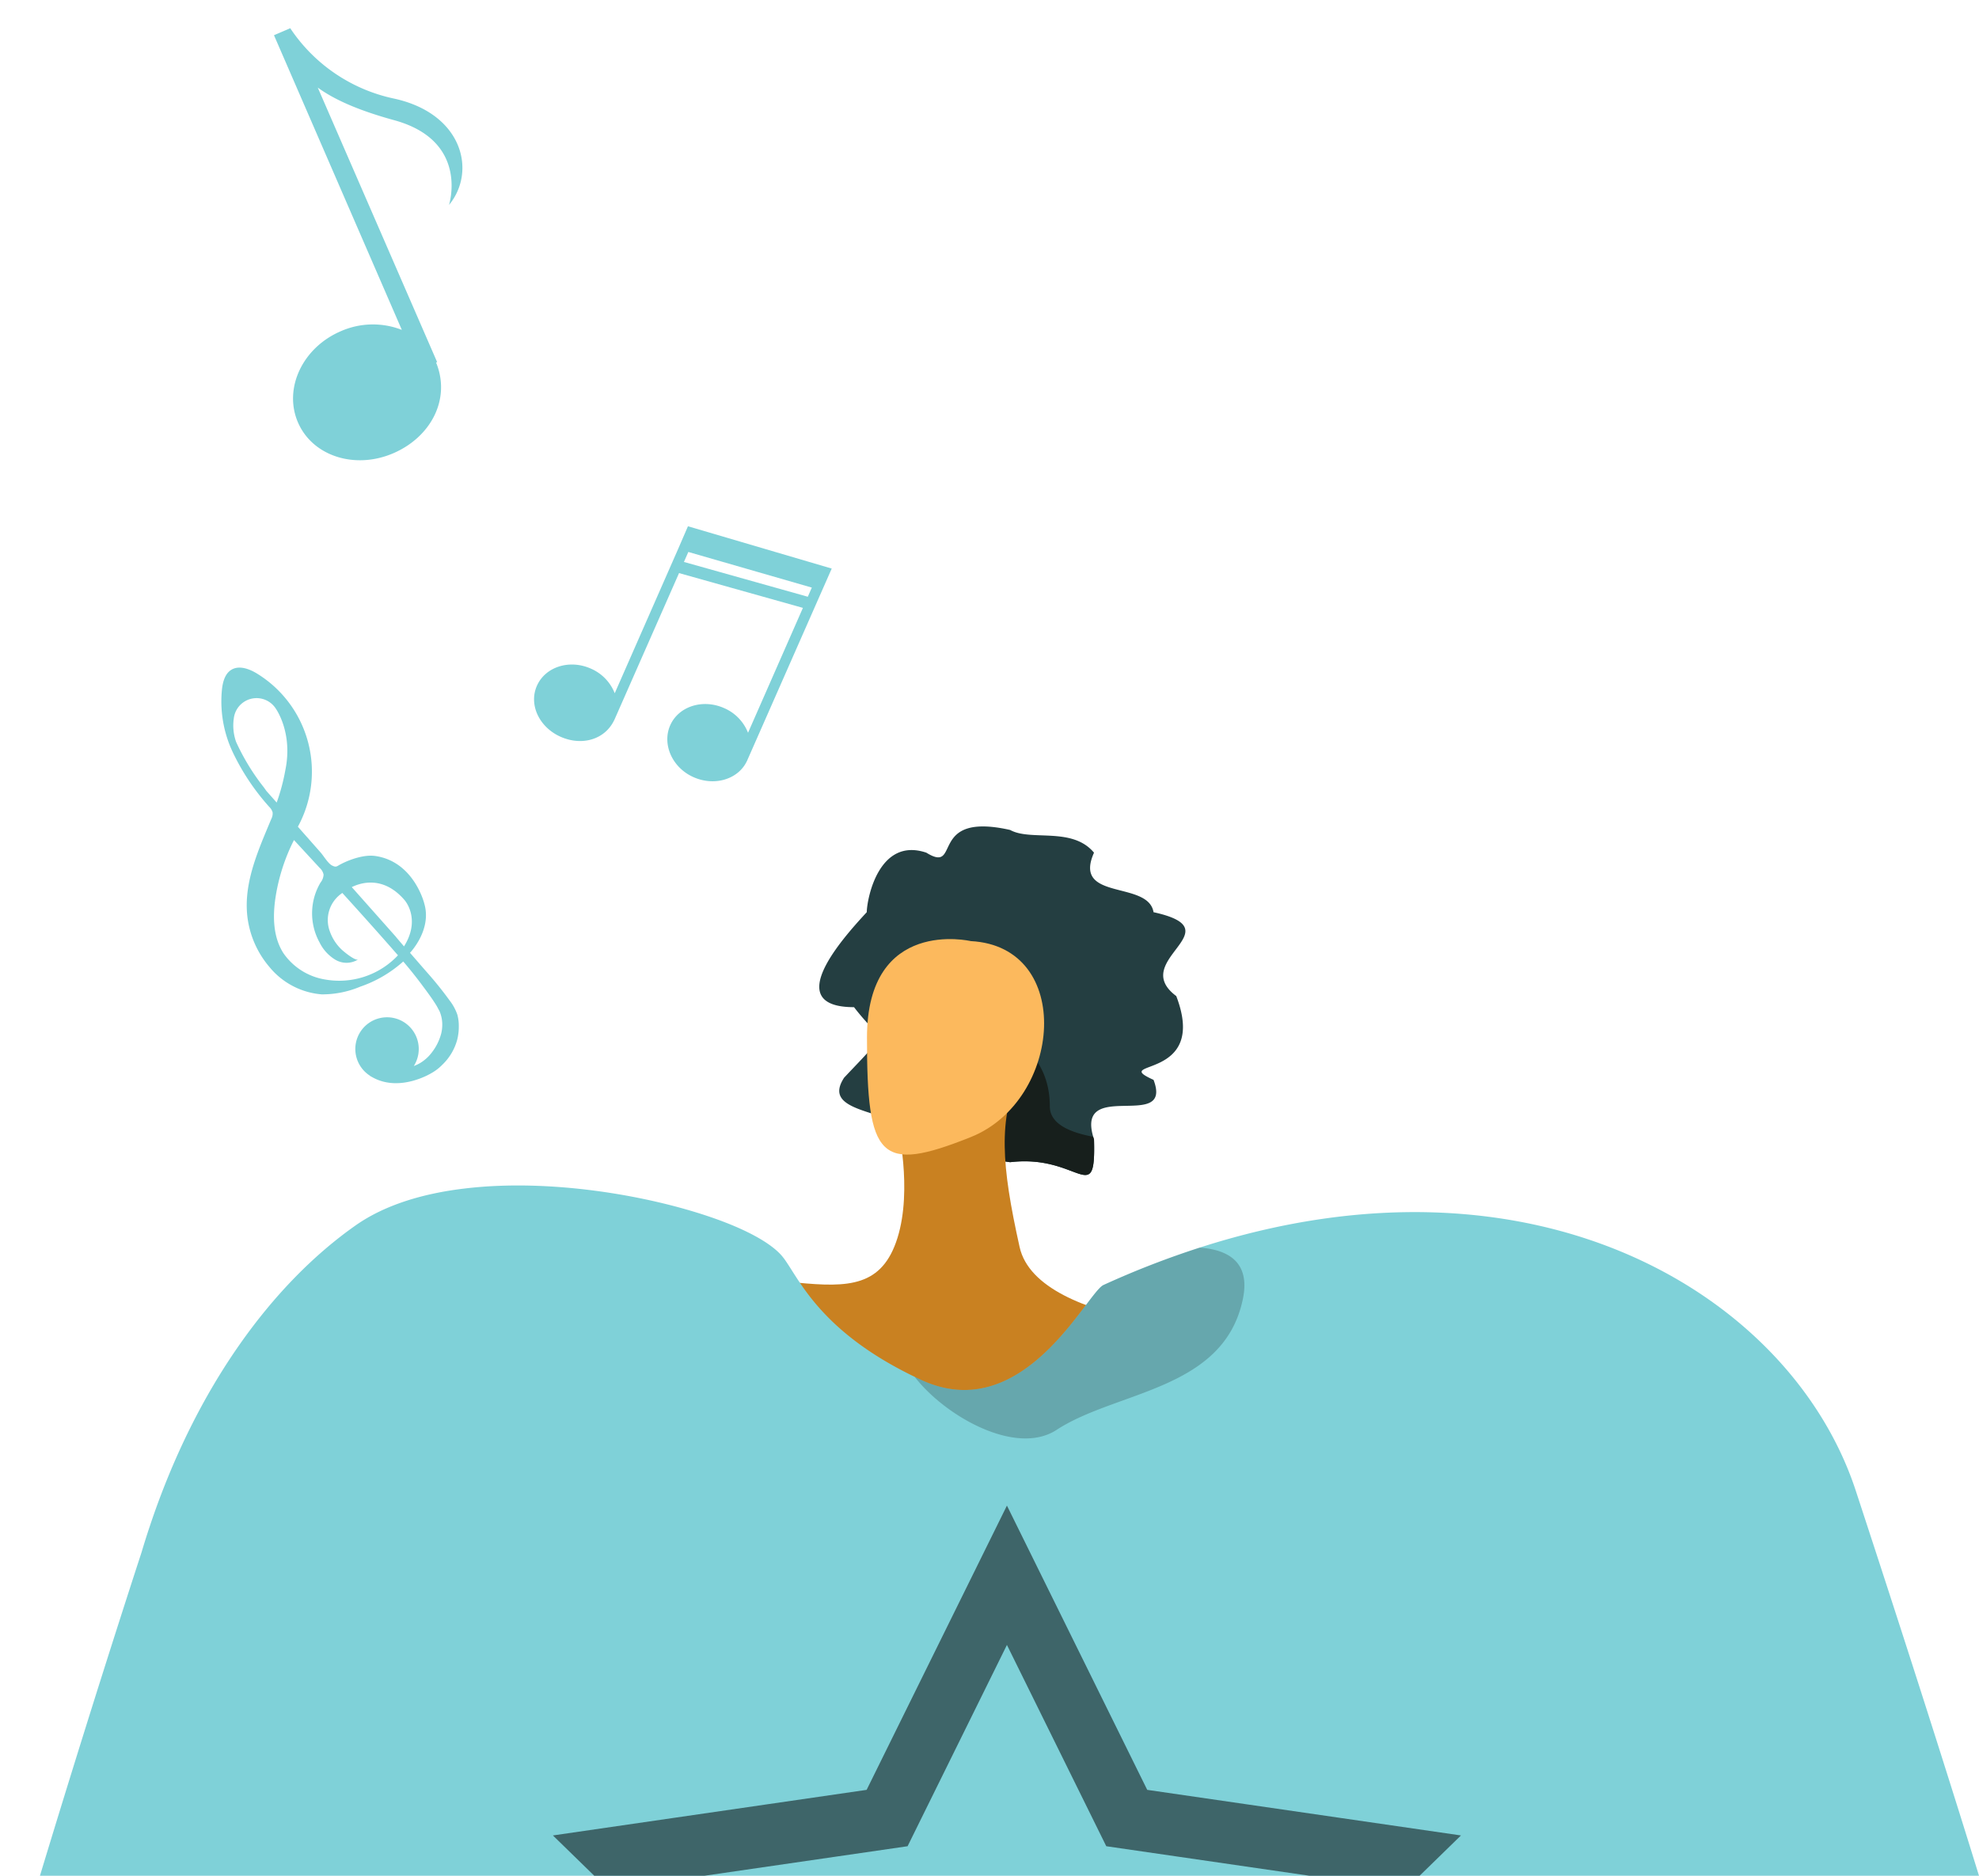 <svg xmlns="http://www.w3.org/2000/svg" xmlns:xlink="http://www.w3.org/1999/xlink" width="463.161" height="439.013" viewBox="0 0 463.161 439.013"><defs><style>.a,.i{fill:none;}.b{clip-path:url(#a);}.c,.h{fill:#7fd1d8;}.d{fill:#243e41;}.d,.e,.f,.g,.h,.i,.j{fill-rule:evenodd;}.e{fill:#171f1c;}.f{fill:#c98121;}.g{fill:#fcb95d;}.i{stroke:#3e6569;stroke-miterlimit:10;stroke-width:14.434px;}.j{opacity:0.2;}</style><clipPath id="a"><rect class="a" width="463.161" height="439.013"/></clipPath></defs><g transform="translate(-1175.314 -395.213)"><g class="b" transform="translate(1175.314 395.213)"><path class="c" d="M1261.269,417.639a38.843,38.843,0,0,1-24.173-16.32l-.065-.153-3.837,1.644,29.923,68.97a18.594,18.594,0,0,0-14.289.313c-8.944,3.832-13.437,13.372-10.037,21.305s13.34,11.105,22.285,7.272c8.866-3.8,13.556-12.735,10.055-21.25l.246-.105.053.123-.01-.022-.012-.029-27.969-64.321c3.566,2.6,8.95,5.185,17.884,7.633,17.686,4.846,12.832,19.843,12.832,19.843C1280.676,434.649,1277.337,421.122,1261.269,417.639Z" transform="translate(-1169.072 -394.57)"/><path class="c" d="M1338.1,561.02l.007-.014.009-.02,19.356-43.943h0l.33-.749-33.649-9.9-2.26,5.226-14.877,33.856a10.443,10.443,0,0,0-5.588-5.765c-5-2.224-10.644-.43-12.616,4s.527,9.721,5.524,11.945c4.938,2.2,10.392.733,12.589-3.952l.011.005-.033.075a.15.15,0,0,1,.006-.022c0-.01.005-.02.01-.029l15.149-34.38,28.99,8.143-12.844,29.23a10.452,10.452,0,0,0-5.587-5.77c-5-2.221-10.644-.431-12.615,4s.434,9.93,5.431,12.152c4.937,2.2,10.489.513,12.5-3.742l.01.006Zm-14.887-46.275,1.029-2.337,28.9,8.338-.941,2.141Z" transform="translate(-1163.146 -383.222)"/><g transform="translate(51.773 156.254)"><path class="c" d="M1258.088,580.343c-2.518-.358-5.736.738-7.917,1.846-1.145.582-1.152.888-2.165.392-.938-.46-1.973-2.24-2.677-3.037q-2.669-3.026-5.34-6.051a26.936,26.936,0,0,0-9.538-35.828c-1.851-1.138-4.282-2.035-6.107-.855-1.365.882-1.868,2.625-2.088,4.234a27.868,27.868,0,0,0,2.511,15.05,53.392,53.392,0,0,0,8.562,12.8,2.826,2.826,0,0,1,.748,1.25,2.77,2.77,0,0,1-.313,1.541c-2.97,7.125-6.327,14.514-5.659,22.2a22.193,22.193,0,0,0,5.247,12.461,17.621,17.621,0,0,0,12.2,6.383,22.9,22.9,0,0,0,9.033-1.8,29.3,29.3,0,0,0,10.065-5.895c1.524,1.791,3,3.626,4.4,5.512,1.11,1.488,2.239,3,3.237,4.583.318.5.565,1.033.86,1.549a7.976,7.976,0,0,1,.62,3.614,8.586,8.586,0,0,1-.234,1.609,12.278,12.278,0,0,1-2.161,4.382,9.637,9.637,0,0,1-2.537,2.377,8.38,8.38,0,0,1-1.57.784l-.144.052a7.422,7.422,0,1,0-10.223,2.3l-.044.01c.191.123.386.213.578.321.075.04.146.088.224.124,6.4,3.4,13.619-1.107,13.619-1.107a10.925,10.925,0,0,0,2.5-1.922,12.636,12.636,0,0,0,3.489-5.825,12.269,12.269,0,0,0,.387-3.263,9.816,9.816,0,0,0-.347-2.675,11.54,11.54,0,0,0-1.774-3.259,84.922,84.922,0,0,0-5.429-6.742l-1.346-1.548-2.405-2.765-.122-.14s5.154-5.331,3.356-11.476C1269.6,591.534,1267.192,581.637,1258.088,580.343ZM1225,548.095a5.361,5.361,0,0,1,9.687-2.446s4.216,5.606,2.368,14.595a46.382,46.382,0,0,1-2.025,7.592l-2.348-2.644c-.172-.2-.522-.739-.684-.942a51.809,51.809,0,0,1-6.459-10.59A11.431,11.431,0,0,1,1225,548.095Zm21.362,61.158a14.744,14.744,0,0,1-9.783-6.2c-2.448-3.851-2.5-8.759-1.784-13.264a44.773,44.773,0,0,1,4.28-13.176l6.008,6.508a2.864,2.864,0,0,1,.921,1.581,3.209,3.209,0,0,1-.716,1.862,14.13,14.13,0,0,0-.206,14.048,9.709,9.709,0,0,0,3.736,4.048,5.119,5.119,0,0,0,5.3-.115c-.648.47-3.459-1.886-3.9-2.307a10.824,10.824,0,0,1-2.757-4.264,7.6,7.6,0,0,1,2.935-8.976c4.058,4.474,8.846,9.8,12.958,14.524l.061.07A18.887,18.887,0,0,1,1246.366,609.253Zm18.465-7.75-1.774-2.078c-.048-.059-.083-.123-.134-.181l-10.313-11.614c1.823-.916,7.269-2.878,12.336,3.021C1264.945,590.651,1268.894,595.011,1264.83,601.5Z" transform="translate(-1222.047 -536.255)"/></g><path class="d" d="M1356.522,612.109c6.522,8.527,8.317,5.192-2.321,16.506-4.791,7.345,6.585,7.451,14.669,11.334a15.439,15.439,0,0,1,4.58,3.124c4.01,3.462,12.01,4.2,19.609,5.319,16.168-1.942,20.094,10.891,19.629-5.319-.063-.21-.147-.422-.19-.634-3.968-13.7,18.764-1.139,14.121-13.319-10.617-4.811,13,.465,5.319-19.608-11.313-8.443,13.825-15.429-5.319-19.63-1.245-7.535-19.039-2.512-13.931-13.93-5.107-6.142-14.753-2.618-19.629-5.319-19.482-4.39-11.313,10.447-19.609,5.319-11-3.715-13.867,10.469-13.951,13.93C1353.187,596.68,1339.7,612.109,1356.522,612.109Z" transform="translate(-1156.647 -376.381)"/><path class="e" d="M1366.876,635.619a15.439,15.439,0,0,1,4.58,3.124c4.01,3.462,12.01,4.2,19.609,5.319,16.168-1.942,20.094,10.891,19.629-5.319-.063-.21-.147-.422-.19-.634-5.3-.992-10.155-2.926-10.152-7.112.009-18.9-22.39-21.036-22.39-21.036s-6.084,12.847-6.464,14.239C1371.308,624.918,1369.134,630.258,1366.876,635.619Z" transform="translate(-1154.654 -372.051)"/><path class="f" d="M1450.611,682.941s-50.011-.715-54.3-20-5-29.812,0-40.983-28.577,12.406-28.577,12.406,3.572,15,0,26.433-11.431,11.661-23.576,10.475,0,37.392,0,37.392,43.507,4.718,46.758,6.288,48.262.573,50.4,0S1450.611,682.941,1450.611,682.941Z" transform="translate(-1157.686 -371.081)"/><path class="g" d="M1382.758,594.078s-24.291-5.7-24.291,22.588,2.858,31.86,24.291,23.285S1407.049,595.36,1382.758,594.078Z" transform="translate(-1155.561 -373.815)"/><path class="h" d="M1308.272,859.693l-8.3,41.743-9.243,53.745-27.78,161.432,285.37,3.453-8.907-78.977-4.808-42.638-3.292-29.108-10.349-91.761-.771-6.8,8.71,37.57,128.161-37s-7.031-31.178-47.433-154.272c-14.946-45.569-74.74-82.257-153.544-56.875a206.439,206.439,0,0,0-22.511,8.746c-3.876,1.764-18.7,33.32-42.676,22.213-.51-.236-1.019-.472-1.516-.72-21.89-10.56-26.9-22.611-30.488-27.556,0-.012-.012-.024-.024-.037-.124-.15-.236-.3-.348-.448-2.523-3.181-8.659-6.547-17.058-9.4-15.132-5.156-37.644-8.933-57.061-6.672-9.865,1.13-18.934,3.813-25.842,8.659-19.331,13.579-37.246,37.606-48.191,70.43q-1.007,3-1.925,6.088c-.311.956-.622,1.925-.945,2.895-2.771,8.547-5.578,17.306-8.373,26.127-2.857,9.019-5.69,18.1-8.473,27.108-5.466,17.716-10.71,35.1-15.344,51.023a61.743,61.743,0,0,0,31.084,17.307C1277.214,872.117,1308.272,859.693,1308.272,859.693Z" transform="translate(-1175.315 -368.2)"/><path class="i" d="M1396.867,728.009l-28.043,56.822-62.707,9.112,45.375,44.23-10.712,62.453,56.087-29.486,56.086,29.486-10.712-62.453,45.375-44.23-62.707-9.112Z" transform="translate(-1161.207 -359.319)"/><path class="j" d="M1368.545,689.03c7.094,9.193,23.692,18.647,33.22,12.411,14.064-9.194,39.209-9.206,43.6-30.686,1.739-8.5-3.342-11.48-10.114-11.964a206.452,206.452,0,0,0-22.511,8.746c-3.876,1.764-18.7,33.32-42.676,22.213C1369.551,689.514,1369.041,689.278,1368.545,689.03Z" transform="translate(-1154.474 -366.784)"/><rect class="a" width="343.082" height="280.189" transform="translate(326.411 403.356) rotate(-180)"/></g></g></svg>